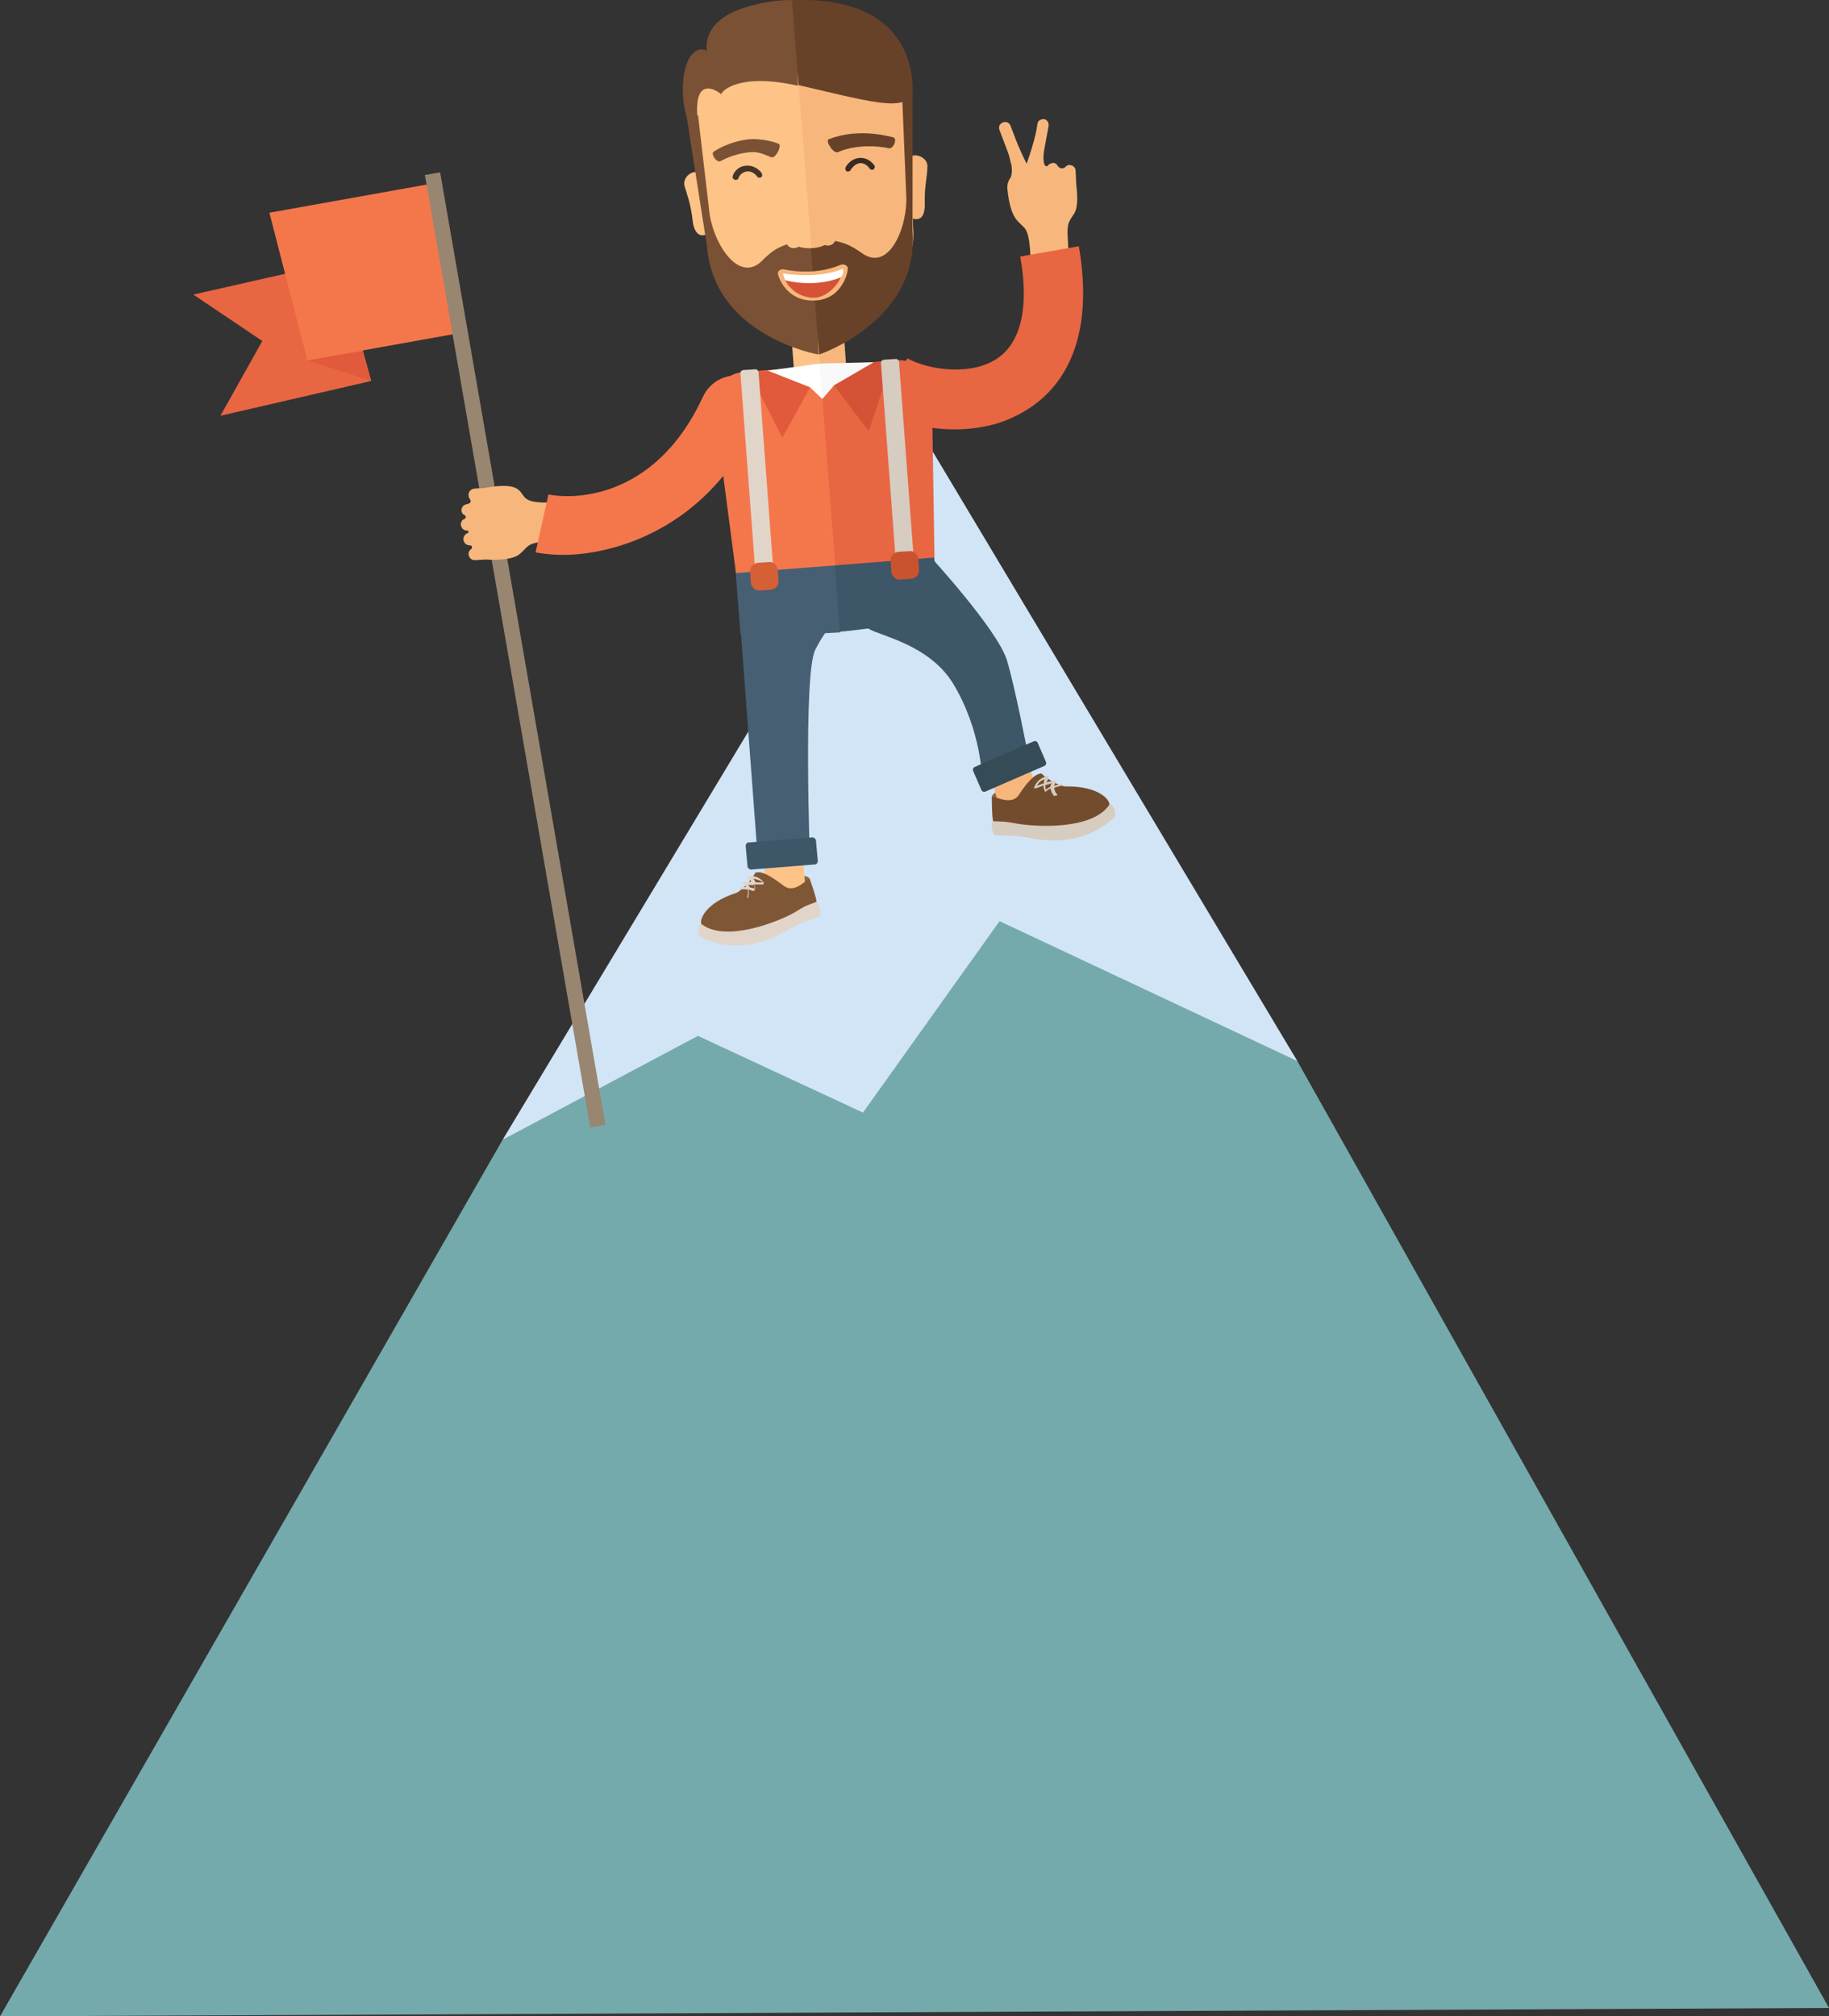 <?xml version="1.0" encoding="utf-8"?>
<!-- Generator: Adobe Illustrator 19.2.0, SVG Export Plug-In . SVG Version: 6.00 Build 0)  -->
<svg version="1.1" id="Layer_1" xmlns="http://www.w3.org/2000/svg" xmlns:xlink="http://www.w3.org/1999/xlink" x="0px" y="0px"
	 viewBox="0 0 283.8 312.8" style="enable-background:new 0 0 283.8 312.8;" xml:space="preserve">
<rect x="0" y="0" width="283.8" height="312.8" fill="#333333" stroke="none"/>
<style type="text/css">
	.st0{fill-rule:evenodd;clip-rule:evenodd;fill:#75AAAC;}
	.st1{fill-rule:evenodd;clip-rule:evenodd;fill:#D2E5F6;}
	.st2{fill:#E96643;}
	.st3{fill:#F4774C;}
	.st4{fill:#E15A3C;}
	.st5{fill-rule:evenodd;clip-rule:evenodd;fill:#988670;}
	.st6{fill:#F7B77C;}
	.st7{fill:#8C653F;}
	.st8{fill:#D6CCC0;}
	.st9{fill:#734C2E;}
	.st10{fill:#E1D5C9;}
	.st11{fill:#FDC387;}
	.st12{fill:#7F5735;}
	.st13{fill:#465F73;}
	.st14{fill:#3D5668;}
	.st15{fill:#354C57;}
	.st16{fill:#F9F9F9;}
	.st17{fill:#FFFFFF;}
	.st18{fill:#D65237;}
	.st19{fill:#D56036;}
	.st20{fill:#CA532F;}
	.st21{fill:#7A5135;}
	.st22{fill:#684228;}
	.st23{fill:#453428;}
	.st24{fill:#3A2B22;}
</style>
<g>
	<g>
		<g>
			<polygon class="st0" points="283.8,311.5 0,312.8 78,176.8 165.3,109.7 201.3,164.6 			"/>
			<polygon class="st1" points="143.5,68 78,176.8 78,176.8 108.3,160.7 133.9,172.6 155.1,142.9 201.3,164.6 			"/>
		</g>
	</g>
	<g>
		<g>
			<polygon class="st2" points="57.6,59.1 34.2,64.5 40.7,52.9 30,45.7 52.5,40.6 			"/>
			<path class="st3" d="M67.5,28.4c0,0.1,0.1,0.2,0.1,0.2c1,3.7,4,22.6,4.1,23l-24,4.3L41.8,33L67.5,28.4z"/>
			<polygon class="st4" points="57.6,59.1 47.7,55.9 56.3,54.5 			"/>
		</g>
		
			<rect x="78.8" y="25.8" transform="matrix(0.985 -0.171 0.171 0.985 -16.098 15.21)" class="st5" width="2.4" height="150"/>
	</g>
	<g>
		<path class="st6" d="M167,28.6l-0.1-2.1c0-0.5-0.4-0.9-1-0.9c-0.3,0-0.5,0.2-0.7,0.4c0,0,0,0,0,0c-0.7,0.4-1.1-0.3-1.1-0.3
			s0,0,0,0c-0.2-0.3-0.5-0.5-0.8-0.4c-0.3,0-0.6,0.2-0.8,0.5c0,0,0,0,0,0c-0.9,0.1-0.5-2.4-0.5-2.4l0.7-3.8c0.1-0.5-0.2-1-0.6-1.1
			c-0.5-0.1-1,0.2-1.1,0.6l-0.2,1.2l0,0c-0.4,1.9-1.1,4-1.5,5.1c-0.5-1-1.3-2.7-1.7-3.8l-0.8-2.1c-0.2-0.5-0.7-0.7-1.2-0.5
			c-0.5,0.2-0.7,0.7-0.5,1.2l1.4,3.7c0.1,0.4,0.2,0.8,0.3,1.1c0,0.1,0,0.3,0.1,0.4c0.2,1,0.1,1.7-0.1,2.2c-0.1,0.1-0.2,0.2-0.2,0.3
			c-0.2,0.3-0.3,0.7-0.3,1.3c0.5,5,1.8,5.1,2.7,6.2c1,1.1,0.9,5.6,0.9,5.6l5.9-0.2c0,0,0.1-0.5-0.1-3.5c-0.2-2.9,0.2-2.9,1-4.2
			C167.4,31.9,167.1,29.7,167,28.6z"/>
		<g>
			<path class="st6" d="M75.4,86.8l-1.7,0.1c-0.5,0-0.9-0.3-1-0.9c0-0.4,0.2-0.7,0.5-0.9c0,0,0,0,0,0c0.2-0.5-0.3-0.5-0.3-0.5
				c-0.5,0-0.9-0.3-1-0.9c0-0.5,0.3-0.9,0.7-1v0c0.3-0.4-0.2-0.4-0.2-0.4s0,0,0,0c-0.5,0-0.8-0.4-0.9-0.9c0-0.4,0.2-0.8,0.6-0.9
				c0,0,0,0,0,0c0.4-0.3,0-0.6,0-0.6l0,0c-0.3-0.1-0.5-0.4-0.5-0.7c0-0.5,0.3-0.9,0.9-1c0.9-0.2,0.4-0.8,0.4-0.8s0,0,0,0
				c-0.1-0.1-0.2-0.3-0.2-0.6c0-0.5,0.3-0.9,0.9-1l1.6-0.1c6-1.1,5.3,0.9,6.5,1.7c1.1,0.8,4,0.5,4,0.5s0.3,4.7,0.4,6
				c-4.5,0.2-4,0.8-5.4,2C79.6,86.9,76.8,86.9,75.4,86.8z"/>
		</g>
		<g>
			<path class="st3" d="M89.4,86c-2.5,0.2-4.6,0-6.3-0.3l2-9c3.1,0.7,16.3,1.3,23.9-15c1.5-3.3,4.6-3.4,4.6-3.4l5.3,3.5
				C112.6,79.4,98.9,85.2,89.4,86z"/>
		</g>
		<g>
			<g>
				<path class="st7" d="M153.9,123.8c0,0-0.2-0.9,1.6-1.1c1.8-0.2,3.1-0.2,3.7-0.5c0.6-0.3,1.1,1.6,1,1.7c-0.1,0.1-2.7,1.2-2.9,1.2
					C157.1,125.1,153.9,123.8,153.9,123.8z"/>
			</g>
			<g>
				<path class="st8" d="M154.2,127.1c0,0-0.7,0.8,0,2.3c0.3,0.5,1.9-0.1,5.6,0.6c3.8,0.7,8.6,0.8,13-3.1c0.5-0.4,0.3-2.6-1.6-2.3
					C169.4,124.8,154.2,127.1,154.2,127.1z"/>
			</g>
			<g>
				<path class="st6" d="M161,123.5c0.1,0.4-0.2,0.9-0.7,1l-4.2,1.1c-0.5,0.1-1-0.1-1.1-0.5l-1.5-5.8c-0.1-0.4,0.2-0.9,0.7-1
					l4.2-1.1c0.5-0.1,1,0.1,1.1,0.5L161,123.5z"/>
			</g>
			<g>
				<path class="st9" d="M153.9,123.8c0,0,0,2.9,0.2,3.6c2.3,0.1,1.5,0,3.9,0.4c2.3,0.4,11.3,1.1,14.1-2.9c0.3-0.6-1.4-3-6.8-2.9
					c-1.1-0.1-3-1.3-3.7-2c-1,0-2.2,1.3-3.5,3.3C156.8,125.3,153.7,123,153.9,123.8z"/>
			</g>
			<g>
				<path class="st8" d="M163.5,123.4c0,0-0.4-0.4-0.5-1.1c-0.2,0.1-0.5,0.3-0.7,0.5c0,0-0.1,0-0.1,0c-0.1,0-0.1-0.1-0.1-0.1
					c-0.1-0.3-0.2-0.6-0.2-0.9c0,0-0.1,0-0.1,0.1c-0.3,0.1-0.7,0.3-1.1,0.4c-0.1,0-0.1,0-0.2,0c0,0-0.1-0.1,0-0.2
					c0.5-1.4,1.9-1.7,2-1.7c0.1,0,0.1,0,0.2,0.1c0,0.1,0,0.1,0,0.2c-0.1,0.2-0.2,0.5-0.3,0.7c0.5-0.2,0.9-0.3,1.2-0.3
					c0.1,0,0.1,0,0.2,0.1c0,0.1,0,0.1,0,0.2c-0.1,0.2-0.2,0.3-0.2,0.5c0.5-0.2,1-0.3,1-0.3c0.1,0,0.2,0,0.2,0.1c0,0.1,0,0.2-0.1,0.2
					c0,0-0.5,0.1-1.1,0.3c0,0.6,0.4,1,0.4,1c0.1,0.1,0.1,0.2,0,0.2c0,0,0,0-0.1,0C163.6,123.5,163.5,123.5,163.5,123.4z
					 M163.2,121.5c-0.3,0.1-0.6,0.2-1,0.3c0,0.2,0,0.4,0.1,0.7c0.2-0.2,0.5-0.3,0.7-0.5C163,121.8,163.1,121.6,163.2,121.5z
					 M162.1,120.9c-0.4,0.1-0.9,0.4-1.2,1c0.3-0.1,0.5-0.2,0.8-0.3c0.1,0,0.2-0.1,0.3-0.1C161.9,121.3,162,121.1,162.1,120.9z"/>
			</g>
		</g>
		<g>
			<g>
				<path class="st7" d="M125.7,136.5c0,0-0.1-0.9-1.9-0.5c-1.8,0.4-3,0.8-3.6,0.7c-0.7-0.1-0.5,1.9-0.4,1.9c0.1,0.1,3,0.2,3.1,0.2
					C123.1,138.7,125.7,136.5,125.7,136.5z"/>
			</g>
			<g>
				<path class="st10" d="M126.5,139.7c0,0,0.9,0.5,0.8,2.2c-0.1,0.6-1.8,0.5-5.1,2.4c-3.3,1.9-7.9,3.6-13.3,1.2
					c-0.6-0.2-1.1-2.4,0.7-2.7C111.4,142.5,126.5,139.7,126.5,139.7z"/>
			</g>
			<g>
				<path class="st11" d="M118.9,138.5c0,0.4,0.5,0.7,1,0.7l4.3-0.3c0.5,0,0.9-0.4,0.8-0.8l-0.5-6c0-0.4-0.5-0.7-1-0.7l-4.3,0.3
					c-0.5,0-0.9,0.4-0.8,0.8L118.9,138.5z"/>
			</g>
			<g>
				<path class="st12" d="M125.7,136.5c0,0,1,2.8,1,3.4c-2.1,0.8-1.5,0.5-3.5,1.7c-2.1,1.2-10.4,4.7-14.3,1.8
					c-0.5-0.4,0.3-3.3,5.4-4.9c1-0.5,2.4-2.2,2.9-3.1c1-0.4,2.5,0.6,4.4,2C123.5,138.9,125.6,135.7,125.7,136.5z"/>
			</g>
			<g>
				<path class="st10" d="M116.3,139.3C116.3,139.3,116.3,139.3,116.3,139.3c-0.2-0.1-0.2-0.2-0.2-0.2c0,0,0.2-0.5,0-1.1
					c-0.7-0.1-1.1,0-1.2,0c-0.1,0-0.2,0-0.2-0.1c0-0.1,0-0.2,0.1-0.2c0,0,0.5-0.1,1-0.1c-0.1-0.1-0.2-0.3-0.4-0.4
					c0,0-0.1-0.1-0.1-0.2c0-0.1,0.1-0.1,0.1-0.1c0.3-0.1,0.7-0.1,1.2-0.1c-0.1-0.2-0.3-0.4-0.5-0.6c0,0-0.1-0.1-0.1-0.2
					c0-0.1,0.1-0.1,0.1-0.1c0.1,0,1.5-0.2,2.4,1c0,0,0,0.1,0,0.2c0,0.1-0.1,0.1-0.2,0.1c-0.5,0-0.8,0-1.2,0c0,0-0.1,0-0.1,0
					c0.1,0.3,0.1,0.6,0.1,0.9c0,0.1,0,0.1-0.1,0.1c0,0-0.1,0-0.2,0c-0.3-0.1-0.5-0.2-0.8-0.2c0.2,0.6-0.1,1.2-0.1,1.2
					C116.4,139.3,116.4,139.3,116.3,139.3z M116.4,137.7c0.3,0,0.5,0.1,0.8,0.2c0-0.2-0.1-0.4-0.1-0.6c-0.4,0-0.7,0-1,0
					C116.2,137.4,116.3,137.6,116.4,137.7z M117.3,136.9c0.1,0,0.2,0,0.3,0c0.2,0,0.5,0,0.8,0c-0.5-0.4-1.1-0.5-1.5-0.6
					C117.1,136.6,117.2,136.8,117.3,136.9z"/>
			</g>
		</g>
		<g>
			<polygon class="st6" points="130.9,51.3 126.8,51.6 126.6,54.3 127.3,57.1 131.3,56.8 			"/>
			
				<rect x="123" y="51.7" transform="matrix(0.997 -7.574172e-02 7.574172e-02 0.997 -3.767 9.626)" class="st11" width="4.1" height="5.5"/>
		</g>
		<g>
			<g>
				<g>
					<g>
						<path class="st13" d="M125.7,134.1l-8,0.6l-2.8-37.3l13.6,0.3c0,0-0.6,0.4-2,3.1C124.6,104.6,125.7,134.1,125.7,134.1z"/>
					</g>
				</g>
				<g>
					<path class="st14" d="M152.4,121.1l7.2-3.6c0,0-2.1-11-3.4-15.2c-1.6-4.8-11.8-15.9-11.8-15.9l-12.8,9.6c0,0,0.7,0,3.3,1.6
						c1.6,1,9.2,2.4,12.9,8.3C152.4,113.4,152.4,121.1,152.4,121.1z"/>
				</g>
				<g>
					<g>
						<g>
							<path class="st13" d="M113.9,85.6l1,12.8c0,0,11.6,0,15.5-0.3l0-5.6l-1.1-8L113.9,85.6z"/>
						</g>
					</g>
					<g>
						<path class="st14" d="M129.3,84.4l1,13.6c3.9-0.3,15.4-2.1,15.4-2.1l-1-12.8L129.3,84.4z"/>
					</g>
				</g>
			</g>
			<g>
				<path class="st14" d="M126.9,133.6c0,0.2-0.2,0.5-0.4,0.5l-10,0.8c-0.2,0-0.4-0.2-0.5-0.4l-0.3-3.3c0-0.2,0.2-0.5,0.4-0.5
					l10-0.8c0.2,0,0.4,0.2,0.5,0.4L126.9,133.6z"/>
			</g>
			<g>
				<path class="st15" d="M162.3,118.2c0.1,0.2,0,0.5-0.2,0.6l-9.2,4c-0.2,0.1-0.5,0-0.6-0.2l-1.3-3c-0.1-0.2,0-0.5,0.2-0.6l9.2-4
					c0.2-0.1,0.5,0,0.6,0.2L162.3,118.2z"/>
			</g>
		</g>
		<g>
			<path class="st2" d="M155.6,65.4c-6.6,2.3-14.3,1.1-19.3-1.7l4.5-8.1c3.3,1.8,10,2.8,14.1-0.1c4.5-3.2,4.4-10.3,3.4-15.7l9.1-1.6
				c2.5,14.5-2.5,21.5-7.2,24.8C158.8,64,157.2,64.8,155.6,65.4z"/>
		</g>
		<g>
			<g>
				<g>
					<path class="st3" d="M115.4,57.7c-2.7,0.2-4.8,2.4-4.5,6l3.3,25.2l15.5-1.2l-0.6-13.9l-1.7-17L115.4,57.7z"/>
				</g>
			</g>
			<g>
				<path class="st2" d="M144.6,61.2c-0.3-3.6-2.6-5.5-5.4-5.3l-12,0.9l2.4,30.9l15.4-1.2L144.6,61.2z"/>
			</g>
		</g>
		<g>
			<polygon class="st16" points="127.2,56.4 127.1,60.6 127.6,61.9 127.6,61.9 129.4,59.8 135.6,56.2 			"/>
			<polygon class="st17" points="119.1,57.5 125.7,60.1 127.6,61.9 127.2,56.4 			"/>
		</g>
		<g>
			<polygon class="st4" points="121.4,67.9 125.7,60.1 119.1,57.5 116.2,57.7 			"/>
		</g>
		<g>
			<polygon class="st18" points="134.8,66.9 129.4,59.8 135.6,56.2 138.4,56 			"/>
		</g>
		<g>
			<path class="st10" d="M120,88.5l-2.3-30.7c0-0.3-0.3-0.6-0.6-0.5l-1.7,0.1c-0.3,0-0.6,0.3-0.5,0.6l2.3,30.7L120,88.5z"/>
		</g>
		<g>
			<path class="st8" d="M141.8,86.9l-2.3-30.7c0-0.3-0.3-0.6-0.6-0.5l-1.7,0.1c-0.3,0-0.6,0.3-0.5,0.6l2.3,30.7L141.8,86.9z"/>
		</g>
		<g>
			<path class="st19" d="M120.8,90.1c0.1,0.7-0.5,1.3-1.2,1.4l-1.7,0.1c-0.7,0.1-1.3-0.5-1.4-1.2l-0.1-1.7c-0.1-0.7,0.5-1.3,1.2-1.4
				l1.7-0.1c0.7-0.1,1.3,0.5,1.4,1.2L120.8,90.1z"/>
		</g>
		<g>
			<path class="st20" d="M142.6,88.4c0.1,0.7-0.5,1.3-1.2,1.4l-1.7,0.1c-0.7,0.1-1.3-0.5-1.4-1.2l-0.1-1.7c-0.1-0.7,0.5-1.3,1.2-1.4
				l1.7-0.1c0.7-0.1,1.3,0.5,1.4,1.2L142.6,88.4z"/>
		</g>
		<g>
			<path class="st6" d="M143.5,31.7c0,1-0.2,2.3-1.3,2.3l0,0c-1,0-1.9-0.8-1.9-1.8l-0.1-6.2c0-1,0.8-1.9,1.8-1.9l0,0
				c1,0,2,0.8,1.9,1.8C143.9,27.4,143.4,28.9,143.5,31.7z"/>
			<path class="st11" d="M107.5,34.4c0.1,1,0.6,2.2,1.6,2.1l0,0c1-0.1,1.7-1.1,1.6-2.1l-0.8-6.1c-0.1-1-1.1-1.7-2.1-1.6l0,0
				c-1,0.1-1.8,1.1-1.6,2.1C106.6,30.2,107.2,31.6,107.5,34.4z"/>
			<g>
				<path class="st11" d="M141.7,35.5c0.4,4.8-2.4,9-7.2,9.4l-16,1.2c-4.8,0.4-8.2-3.3-8.6-8.2l-2.4-20.3c-0.4-4.8,2.4-9,7.2-9.4
					l17.8-1.4c4.8-0.4,8.2,3.3,8.6,8.2L141.7,35.5z"/>
				<g>
					<path class="st6" d="M132.4,6.8l-8.9,0.7l2.9,38l8-0.6c4.8-0.4,7.6-4.5,7.2-9.4L141,15C140.6,10.2,137.3,6.5,132.4,6.8z"/>
				</g>
			</g>
			<g>
				<path class="st21" d="M118.2,40.5c-3.7,3.6-7.8-3.1-8.2-8.2l-1.7-14.5c-0.3,1-1.9-2.4-1.8,0l3.2,20.4
					c1.1,14,17.3,16.8,17.3,16.8l-0.3-9.8l-1-8C121,37.7,119.7,39,118.2,40.5z"/>
			</g>
			<g>
				<path class="st22" d="M133.8,39.3c4.2,3,7.2-4.3,6.8-9.4L140,15.3c0.4,1,1.4-3.8,1.6-1.4l0,21.9c1.1,14-14.5,19.2-14.5,19.2
					l-1.4-17.8C130.6,37,132,38.1,133.8,39.3z"/>
			</g>
			<g>
				<path class="st6" d="M126.7,46.6c-4.8,0.4-6.1-4-6-4.3c0.1-0.4,0.6-0.6,1-0.5l0,0c0,0,4.5,1.1,8.7-0.7c0.4-0.2,0.9,0,1.1,0.3
					C131.8,41.8,130.8,46.3,126.7,46.6z"/>
			</g>
			<g>
				<path class="st22" d="M130,23.6c3.8-1.6,7.9-0.6,7.9-0.6c0.7,0.2,1.4-1.5,0.7-1.7c-0.2,0-5.2-1.6-10,0.3
					C128,21.8,129.3,23.9,130,23.6z"/>
			</g>
			<g>
				<path class="st21" d="M119.7,24.4c-0.9-0.3-1.8-0.9-3.2-0.8c-2.7,0.2-4.7,1.4-4.7,1.4c-0.7,0.3-1.6-1.3-1-1.5
					c0.1-0.1,2.4-1.6,5.5-1.9c1.4-0.1,3.3,0.2,4.5,0.7C121.4,22.5,120.4,24.6,119.7,24.4z"/>
			</g>
			<g>
				<path class="st11" d="M122.6,37c0.1,1,1.6,1.6,3.4,1.5L124.4,19C123.3,20.6,122.6,37,122.6,37z"/>
				<path class="st6" d="M126.7,25.5c-1-4.1-1.7-6.1-2.3-6.5l1.5,19.5c0,0,0.1,0,0.1,0c1.8-0.1,3.2-1,3.1-2
					C129.1,36.5,128,31.2,126.7,25.5z"/>
			</g>
			
				<ellipse transform="matrix(0.997 -7.611662e-02 7.611662e-02 0.997 -2.503 9.486)" class="st11" cx="123.2" cy="37.6" rx="1.1" ry="0.9"/>
			
				<ellipse transform="matrix(0.997 -7.587793e-02 7.587793e-02 0.997 -2.45 9.858)" class="st6" cx="128.5" cy="37.2" rx="1.1" ry="0.9"/>
			<path class="st21" d="M122.9,0c-2.1,0-4.5,0.3-7.1,1.1c-7.2,2.1-6.1,6.8-6.1,6.8c-1.1-0.7-3.3,0-3.7,4.7c-0.4,4.9,1.6,8,1.6,8
				s0.6,0.2,0.6-2.5c-0.5-7,3.7-3.5,3.7-3.5s0.1-0.1,0.2-0.3c0,0,2.3-3.1,11.7-1l-0.1-6.9L122.9,0z"/>
			<g>
				<path class="st22" d="M122.9,0l1,13.2c12.5,2.9,18.1,4.7,17.7-0.3C141.2,7.6,138.1-0.5,122.9,0z"/>
			</g>
			<g>
				<path class="st23" d="M114.2,27.9c-0.1,0-0.1,0-0.2,0c-0.2-0.1-0.4-0.3-0.3-0.6c0-0.1,0.5-1.5,2.1-1.6c1.5-0.1,2.4,1.1,2.4,1.2
					c0.1,0.2,0.1,0.5-0.1,0.6c-0.2,0.1-0.5,0.1-0.6-0.1c0,0-0.6-0.9-1.6-0.8c-0.9,0.1-1.3,0.9-1.3,1
					C114.6,27.8,114.4,27.9,114.2,27.9z"/>
			</g>
			<g>
				<path class="st24" d="M131.6,26.6c-0.1,0-0.1,0-0.2,0c-0.2-0.1-0.3-0.4-0.2-0.6c0-0.1,0.7-1.4,2.2-1.5c1.5-0.1,2.3,1.2,2.3,1.2
					c0.1,0.2,0,0.5-0.2,0.6c-0.2,0.1-0.5,0-0.6-0.2c0,0-0.5-0.8-1.4-0.8c-1,0.1-1.4,1-1.5,1C132,26.5,131.8,26.6,131.6,26.6z"/>
			</g>
			<path class="st18" d="M121.8,43.4c0,0,1.2,2.8,4.6,2.8c1.9-0.1,3.8-2.1,4.1-3.4C126.4,43.1,121.8,43.4,121.8,43.4z"/>
			<path class="st17" d="M121.5,42.4c0,0,5.2,1,9.3-0.7c0.2,0.8-0.3,1.3-0.3,1.3s-3.5,1.7-8.6,0.5C121.6,43.1,121.5,42.4,121.5,42.4
				z"/>
		</g>
	</g>
</g>
</svg>
